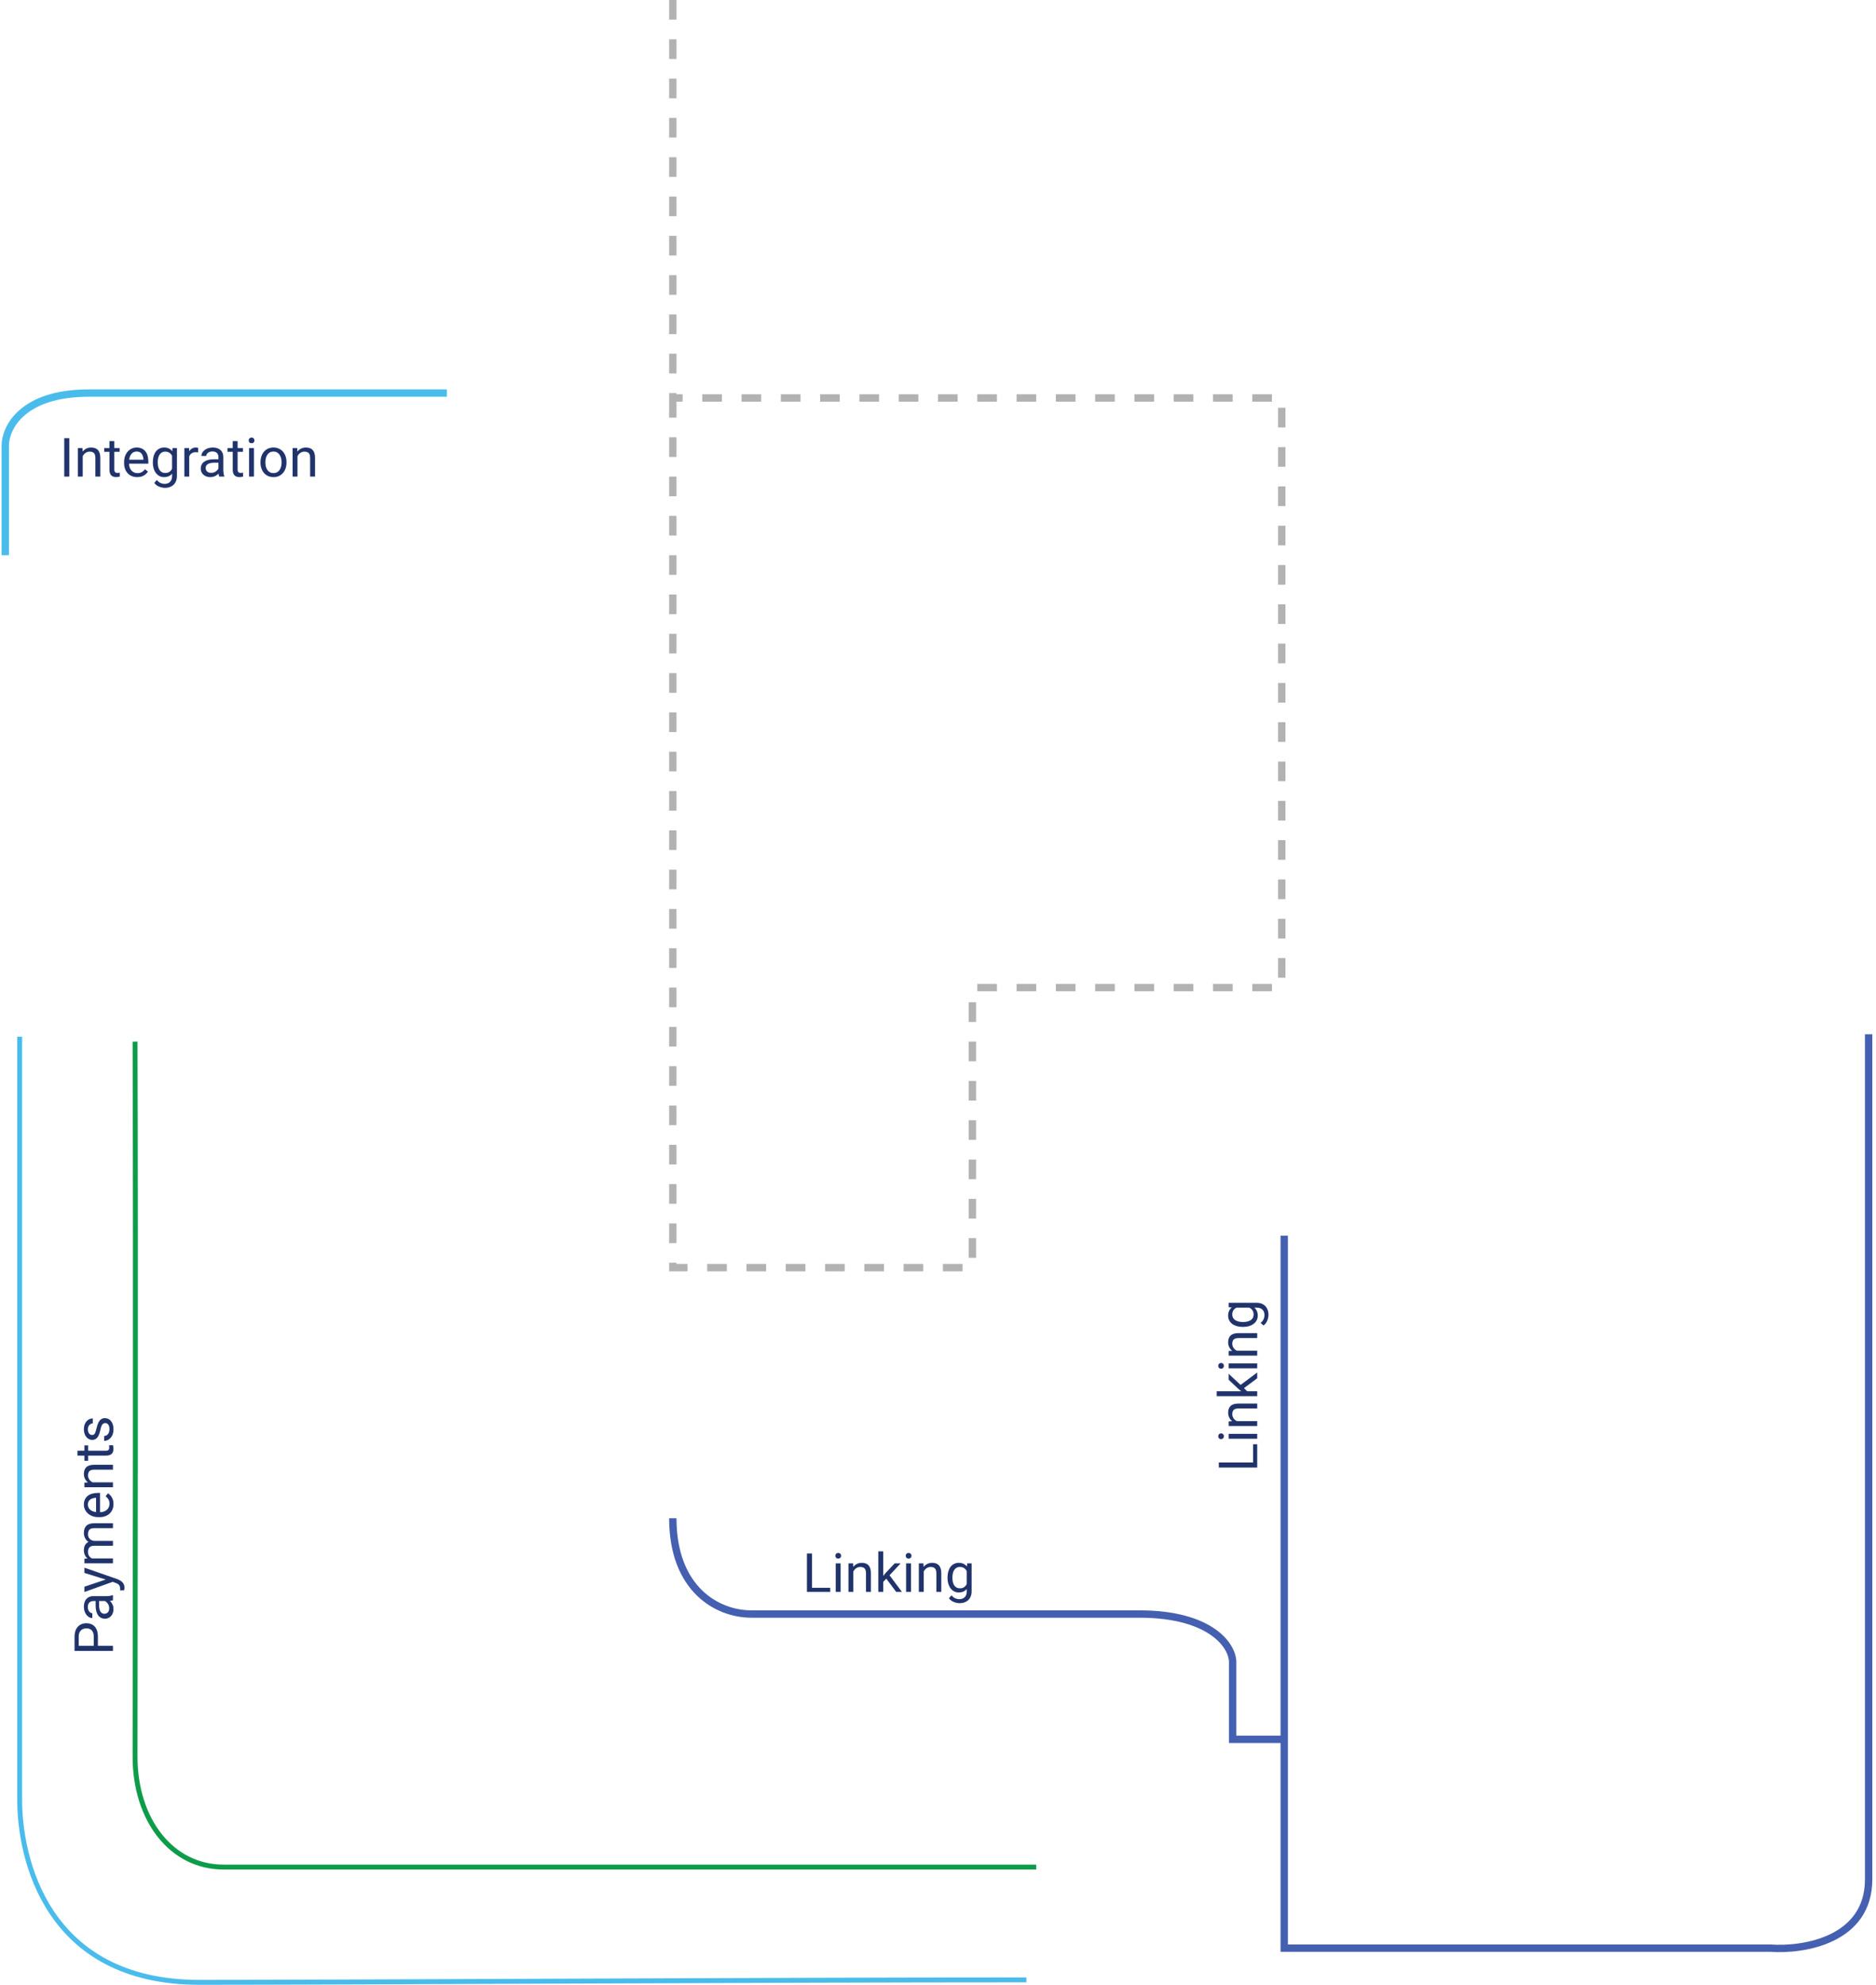 <svg width="382" height="404" viewBox="0 0 382 404" fill="none" xmlns="http://www.w3.org/2000/svg">
<path d="M137 309C137 323.4 146 328.5 153 328.5C176.129 328.5 217.329 328.5 232 328.5C246.671 328.5 251.159 335.071 250.994 338.5V345V354H261.5M261.5 354V251.5M261.5 354V396.5H360.5C367.167 397 380.5 394.9 380.5 382.5C380.5 370.1 380.5 262.667 380.5 210.5" stroke="#4560B0" stroke-width="1.5"/>
<path d="M90.998 80C72.365 80 31.697 80 18.087 80C4.477 80 1.074 87.127 1.074 90.69V113" stroke="#4ABCEB" stroke-width="1.5"/>
<path d="M137 0V81M137 81V213V258H198V201H261V155V81H137Z" stroke="#B2B2B2" stroke-width="1.5" stroke-dasharray="4 4"/>
<path d="M19.933 333.12L19.933 335.209L19.09 335.209L19.09 333.12C19.09 332.715 19.025 332.387 18.896 332.137C18.768 331.886 18.588 331.703 18.359 331.589C18.13 331.471 17.869 331.412 17.575 331.412C17.307 331.412 17.054 331.471 16.818 331.589C16.581 331.703 16.392 331.886 16.248 332.137C16.102 332.387 16.028 332.715 16.028 333.12L16.028 334.967L23 334.967L23 336.004L15.18 336.004L15.18 333.12C15.18 332.529 15.282 332.029 15.486 331.621C15.69 331.213 15.973 330.903 16.334 330.692C16.692 330.481 17.102 330.375 17.564 330.375C18.066 330.375 18.494 330.481 18.848 330.692C19.203 330.903 19.473 331.213 19.659 331.621C19.842 332.029 19.933 332.529 19.933 333.12ZM22.006 325.853L19.015 325.853C18.785 325.853 18.587 325.899 18.419 325.992C18.247 326.082 18.114 326.218 18.021 326.4C17.928 326.583 17.881 326.809 17.881 327.077C17.881 327.328 17.924 327.548 18.01 327.738C18.096 327.924 18.209 328.071 18.349 328.178C18.488 328.282 18.639 328.334 18.8 328.334L18.8 329.328C18.592 329.328 18.386 329.274 18.182 329.167C17.978 329.059 17.794 328.905 17.629 328.705C17.461 328.5 17.328 328.257 17.231 327.974C17.131 327.688 17.081 327.369 17.081 327.018C17.081 326.596 17.153 326.223 17.296 325.901C17.439 325.575 17.656 325.321 17.946 325.138C18.232 324.952 18.592 324.859 19.025 324.859L21.732 324.859C21.926 324.859 22.132 324.843 22.35 324.811C22.569 324.775 22.756 324.723 22.914 324.655L23 324.655L23 325.691C22.885 325.742 22.733 325.781 22.544 325.81C22.35 325.838 22.171 325.853 22.006 325.853ZM19.477 325.681L20.175 325.67L20.175 326.674C20.175 326.957 20.198 327.21 20.245 327.432C20.288 327.654 20.354 327.84 20.443 327.99C20.533 328.141 20.646 328.255 20.782 328.334C20.914 328.413 21.07 328.452 21.249 328.452C21.432 328.452 21.598 328.411 21.748 328.329C21.899 328.246 22.019 328.123 22.108 327.958C22.194 327.79 22.237 327.584 22.237 327.34C22.237 327.036 22.173 326.767 22.044 326.535C21.915 326.302 21.758 326.118 21.571 325.981C21.385 325.842 21.204 325.767 21.029 325.756L21.507 325.332C21.657 325.357 21.824 325.425 22.006 325.536C22.189 325.647 22.364 325.795 22.533 325.981C22.697 326.164 22.835 326.382 22.946 326.637C23.054 326.887 23.107 327.17 23.107 327.485C23.107 327.879 23.03 328.225 22.877 328.522C22.723 328.816 22.517 329.045 22.259 329.209C21.997 329.371 21.706 329.451 21.383 329.451C21.072 329.451 20.798 329.39 20.561 329.269C20.322 329.147 20.123 328.971 19.965 328.742C19.804 328.513 19.683 328.237 19.6 327.915C19.518 327.593 19.477 327.233 19.477 326.835L19.477 325.681ZM22.398 321.749L17.189 320.132L17.189 319.069L23.897 321.4C24.04 321.454 24.194 321.525 24.359 321.615C24.527 321.701 24.686 321.812 24.837 321.948C24.987 322.084 25.109 322.249 25.202 322.442C25.299 322.632 25.347 322.859 25.347 323.124C25.347 323.203 25.336 323.303 25.315 323.425C25.294 323.547 25.276 323.632 25.261 323.683L24.456 323.688C24.459 323.659 24.463 323.615 24.466 323.554C24.474 323.489 24.477 323.444 24.477 323.419C24.477 323.194 24.447 323.002 24.386 322.845C24.328 322.687 24.23 322.555 24.09 322.447C23.954 322.336 23.766 322.241 23.526 322.163L22.398 321.749ZM17.189 322.936L21.7 321.427L22.748 321.169L23.113 321.883L17.189 324.021L17.189 322.936ZM18.343 317.184L23 317.184L23 318.183L17.189 318.183L17.189 317.237L18.343 317.184ZM19.874 317.388L19.858 317.85C19.46 317.846 19.093 317.794 18.757 317.694C18.417 317.594 18.121 317.445 17.871 317.248C17.62 317.051 17.427 316.806 17.291 316.512C17.151 316.219 17.081 315.878 17.081 315.492C17.081 315.22 17.12 314.969 17.199 314.74C17.274 314.511 17.394 314.312 17.559 314.144C17.724 313.975 17.935 313.845 18.193 313.751C18.451 313.658 18.762 313.612 19.127 313.612L23 313.612L23 314.605L19.176 314.605C18.871 314.605 18.628 314.657 18.445 314.761C18.263 314.861 18.13 315.005 18.048 315.191C17.962 315.377 17.919 315.596 17.919 315.846C17.919 316.14 17.971 316.385 18.075 316.582C18.178 316.779 18.322 316.937 18.504 317.055C18.687 317.173 18.896 317.259 19.133 317.312C19.366 317.363 19.613 317.388 19.874 317.388ZM19.326 313.623L19.53 314.289C19.212 314.285 18.905 314.233 18.612 314.133C18.318 314.029 18.057 313.88 17.828 313.687C17.599 313.49 17.418 313.248 17.285 312.962C17.149 312.675 17.081 312.348 17.081 311.979C17.081 311.667 17.122 311.392 17.205 311.152C17.287 310.908 17.414 310.704 17.586 310.54C17.754 310.371 17.971 310.244 18.236 310.158C18.501 310.072 18.816 310.029 19.181 310.029L23 310.029L23 311.028L19.17 311.028C18.845 311.028 18.592 311.08 18.413 311.184C18.23 311.284 18.103 311.428 18.032 311.614C17.956 311.796 17.919 312.015 17.919 312.269C17.919 312.487 17.956 312.681 18.032 312.849C18.107 313.017 18.211 313.159 18.343 313.273C18.472 313.388 18.621 313.476 18.789 313.537C18.957 313.594 19.136 313.623 19.326 313.623ZM23.107 306.114C23.107 306.518 23.039 306.885 22.903 307.215C22.764 307.541 22.569 307.822 22.318 308.058C22.067 308.291 21.77 308.47 21.426 308.595C21.082 308.721 20.706 308.783 20.298 308.783L20.073 308.783C19.6 308.783 19.179 308.713 18.811 308.574C18.438 308.434 18.123 308.244 17.865 308.004C17.607 307.764 17.412 307.492 17.28 307.188C17.147 306.884 17.081 306.569 17.081 306.243C17.081 305.827 17.153 305.469 17.296 305.168C17.439 304.864 17.64 304.615 17.898 304.422C18.152 304.229 18.453 304.085 18.8 303.992C19.144 303.899 19.52 303.853 19.928 303.853L20.373 303.853L20.373 308.192L19.562 308.192L19.562 304.846L19.487 304.846C19.23 304.861 18.979 304.914 18.735 305.007C18.492 305.097 18.291 305.24 18.134 305.437C17.976 305.634 17.898 305.903 17.898 306.243C17.898 306.468 17.946 306.676 18.043 306.866C18.136 307.056 18.275 307.218 18.461 307.354C18.648 307.491 18.875 307.596 19.144 307.671C19.412 307.747 19.722 307.784 20.073 307.784L20.298 307.784C20.574 307.784 20.834 307.747 21.077 307.671C21.317 307.593 21.528 307.48 21.711 307.333C21.894 307.183 22.037 307.002 22.141 306.791C22.244 306.576 22.296 306.332 22.296 306.06C22.296 305.709 22.225 305.412 22.081 305.168C21.938 304.925 21.747 304.712 21.507 304.529L21.985 303.928C22.175 304.053 22.355 304.212 22.527 304.406C22.699 304.599 22.839 304.837 22.946 305.12C23.054 305.399 23.107 305.731 23.107 306.114ZM18.429 301.699L23 301.699L23 302.692L17.189 302.692L17.189 301.752L18.429 301.699ZM19.874 301.935L19.858 302.349C19.46 302.345 19.093 302.286 18.757 302.171C18.417 302.057 18.121 301.896 17.871 301.688C17.62 301.48 17.427 301.233 17.291 300.947C17.151 300.657 17.081 300.336 17.081 299.985C17.081 299.699 17.12 299.441 17.199 299.212C17.274 298.983 17.396 298.788 17.564 298.626C17.733 298.462 17.951 298.336 18.22 298.25C18.485 298.165 18.809 298.122 19.192 298.122L23 298.122L23 299.121L19.181 299.121C18.877 299.121 18.633 299.165 18.451 299.255C18.265 299.344 18.13 299.475 18.048 299.647C17.962 299.819 17.919 300.03 17.919 300.281C17.919 300.528 17.971 300.753 18.075 300.958C18.178 301.158 18.322 301.332 18.504 301.479C18.687 301.622 18.896 301.735 19.133 301.817C19.366 301.896 19.613 301.935 19.874 301.935ZM17.189 294.179L17.951 294.179L17.951 297.321L17.189 297.321L17.189 294.179ZM15.776 296.258L15.776 295.264L21.561 295.264C21.758 295.264 21.906 295.234 22.006 295.173C22.107 295.112 22.173 295.033 22.205 294.937C22.237 294.84 22.253 294.736 22.253 294.625C22.253 294.543 22.246 294.457 22.232 294.367C22.214 294.274 22.2 294.204 22.189 294.158L23 294.152C23.025 294.231 23.048 294.335 23.07 294.464C23.095 294.589 23.107 294.741 23.107 294.92C23.107 295.164 23.059 295.388 22.962 295.592C22.866 295.796 22.705 295.959 22.479 296.081C22.25 296.199 21.942 296.258 21.555 296.258L15.776 296.258ZM21.459 289.63C21.315 289.63 21.183 289.662 21.061 289.727C20.936 289.787 20.823 289.915 20.723 290.108C20.619 290.298 20.529 290.584 20.454 290.967C20.386 291.29 20.305 291.581 20.212 291.843C20.119 292.101 20.006 292.321 19.874 292.503C19.741 292.682 19.586 292.82 19.407 292.917C19.228 293.014 19.018 293.062 18.778 293.062C18.549 293.062 18.332 293.012 18.128 292.912C17.924 292.808 17.744 292.663 17.586 292.477C17.428 292.287 17.305 292.059 17.215 291.794C17.126 291.529 17.081 291.234 17.081 290.908C17.081 290.443 17.163 290.045 17.328 289.716C17.493 289.386 17.713 289.134 17.989 288.958C18.261 288.783 18.564 288.695 18.896 288.695L18.896 289.689C18.735 289.689 18.58 289.737 18.429 289.834C18.275 289.927 18.148 290.065 18.048 290.248C17.948 290.427 17.898 290.647 17.898 290.908C17.898 291.184 17.94 291.408 18.026 291.58C18.109 291.748 18.214 291.871 18.343 291.95C18.472 292.025 18.608 292.063 18.752 292.063C18.859 292.063 18.956 292.045 19.041 292.009C19.124 291.97 19.201 291.902 19.273 291.805C19.34 291.708 19.405 291.572 19.466 291.397C19.527 291.222 19.588 290.998 19.648 290.726C19.756 290.249 19.885 289.857 20.035 289.549C20.186 289.241 20.37 289.012 20.588 288.862C20.807 288.711 21.072 288.636 21.383 288.636C21.637 288.636 21.87 288.69 22.081 288.797C22.293 288.901 22.475 289.053 22.629 289.254C22.78 289.451 22.898 289.687 22.984 289.963C23.066 290.235 23.107 290.541 23.107 290.881C23.107 291.393 23.016 291.827 22.834 292.181C22.651 292.536 22.415 292.804 22.125 292.987C21.834 293.169 21.528 293.261 21.206 293.261L21.206 292.262C21.478 292.247 21.695 292.169 21.856 292.025C22.014 291.882 22.126 291.707 22.194 291.499C22.259 291.291 22.291 291.085 22.291 290.881C22.291 290.609 22.255 290.382 22.184 290.199C22.112 290.013 22.014 289.872 21.888 289.775C21.763 289.678 21.62 289.63 21.459 289.63Z" fill="#20336B"/>
<path d="M169.055 323.157V324H165.145V323.157H169.055ZM165.349 316.18V324H164.312V316.18H165.349ZM171.171 318.188V324H170.172V318.188H171.171ZM170.097 316.647C170.097 316.486 170.145 316.35 170.242 316.239C170.342 316.128 170.489 316.072 170.682 316.072C170.872 316.072 171.017 316.128 171.117 316.239C171.221 316.35 171.273 316.486 171.273 316.647C171.273 316.801 171.221 316.933 171.117 317.044C171.017 317.152 170.872 317.206 170.682 317.206C170.489 317.206 170.342 317.152 170.242 317.044C170.145 316.933 170.097 316.801 170.097 316.647ZM173.76 319.429V324H172.766V318.188H173.706L173.76 319.429ZM173.523 320.874L173.11 320.858C173.113 320.46 173.173 320.093 173.287 319.757C173.402 319.417 173.563 319.121 173.771 318.871C173.978 318.62 174.225 318.427 174.512 318.291C174.802 318.151 175.122 318.081 175.473 318.081C175.76 318.081 176.017 318.12 176.247 318.199C176.476 318.274 176.671 318.396 176.832 318.564C176.997 318.733 177.122 318.951 177.208 319.22C177.294 319.485 177.337 319.809 177.337 320.192V324H176.338V320.181C176.338 319.877 176.293 319.633 176.204 319.451C176.114 319.264 175.983 319.13 175.812 319.048C175.64 318.962 175.428 318.919 175.178 318.919C174.931 318.919 174.705 318.971 174.501 319.075C174.3 319.179 174.127 319.322 173.98 319.504C173.837 319.687 173.724 319.896 173.642 320.133C173.563 320.366 173.523 320.613 173.523 320.874ZM179.845 315.75V324H178.846V315.75H179.845ZM183.396 318.188L180.86 320.901L179.442 322.373L179.362 321.314L180.377 320.101L182.182 318.188H183.396ZM182.488 324L180.415 321.229L180.93 320.342L183.659 324H182.488ZM185.501 318.188V324H184.502V318.188H185.501ZM184.427 316.647C184.427 316.486 184.475 316.35 184.572 316.239C184.672 316.128 184.819 316.072 185.012 316.072C185.202 316.072 185.347 316.128 185.447 316.239C185.551 316.35 185.603 316.486 185.603 316.647C185.603 316.801 185.551 316.933 185.447 317.044C185.347 317.152 185.202 317.206 185.012 317.206C184.819 317.206 184.672 317.152 184.572 317.044C184.475 316.933 184.427 316.801 184.427 316.647ZM188.09 319.429V324H187.096V318.188H188.036L188.09 319.429ZM187.854 320.874L187.44 320.858C187.444 320.46 187.503 320.093 187.617 319.757C187.732 319.417 187.893 319.121 188.101 318.871C188.308 318.62 188.555 318.427 188.842 318.291C189.132 318.151 189.452 318.081 189.803 318.081C190.09 318.081 190.347 318.12 190.577 318.199C190.806 318.274 191.001 318.396 191.162 318.564C191.327 318.733 191.452 318.951 191.538 319.22C191.624 319.485 191.667 319.809 191.667 320.192V324H190.668V320.181C190.668 319.877 190.623 319.633 190.534 319.451C190.444 319.264 190.313 319.13 190.142 319.048C189.97 318.962 189.758 318.919 189.508 318.919C189.261 318.919 189.035 318.971 188.831 319.075C188.631 319.179 188.457 319.322 188.31 319.504C188.167 319.687 188.054 319.896 187.972 320.133C187.893 320.366 187.854 320.613 187.854 320.874ZM196.941 318.188H197.844V323.876C197.844 324.389 197.74 324.825 197.532 325.187C197.325 325.549 197.035 325.823 196.662 326.009C196.293 326.199 195.867 326.293 195.384 326.293C195.183 326.293 194.947 326.261 194.675 326.197C194.406 326.136 194.141 326.03 193.88 325.88C193.622 325.733 193.405 325.534 193.23 325.284L193.751 324.693C193.994 324.986 194.249 325.191 194.514 325.305C194.782 325.42 195.047 325.477 195.309 325.477C195.624 325.477 195.896 325.418 196.125 325.3C196.354 325.182 196.531 325.006 196.657 324.773C196.786 324.544 196.85 324.261 196.85 323.925V319.467L196.941 318.188ZM192.94 321.159V321.046C192.94 320.602 192.992 320.199 193.096 319.837C193.203 319.472 193.355 319.159 193.552 318.897C193.753 318.636 193.994 318.436 194.277 318.296C194.56 318.153 194.879 318.081 195.233 318.081C195.599 318.081 195.917 318.146 196.189 318.274C196.465 318.4 196.698 318.584 196.888 318.828C197.081 319.068 197.233 319.358 197.344 319.698C197.455 320.038 197.532 320.423 197.575 320.853V321.347C197.536 321.773 197.459 322.156 197.344 322.496C197.233 322.836 197.081 323.126 196.888 323.366C196.698 323.606 196.465 323.791 196.189 323.919C195.914 324.045 195.591 324.107 195.223 324.107C194.875 324.107 194.56 324.034 194.277 323.887C193.998 323.74 193.758 323.535 193.558 323.27C193.357 323.005 193.203 322.693 193.096 322.335C192.992 321.973 192.94 321.581 192.94 321.159ZM193.934 321.046V321.159C193.934 321.449 193.962 321.721 194.02 321.975C194.08 322.229 194.172 322.453 194.293 322.646C194.419 322.84 194.578 322.992 194.771 323.103C194.965 323.21 195.196 323.264 195.464 323.264C195.794 323.264 196.066 323.194 196.281 323.055C196.496 322.915 196.666 322.731 196.791 322.501C196.92 322.272 197.02 322.023 197.092 321.755V320.46C197.052 320.264 196.992 320.074 196.909 319.891C196.83 319.705 196.727 319.54 196.598 319.397C196.472 319.25 196.317 319.134 196.13 319.048C195.944 318.962 195.726 318.919 195.475 318.919C195.203 318.919 194.968 318.976 194.771 319.091C194.578 319.202 194.419 319.356 194.293 319.553C194.172 319.746 194.08 319.972 194.02 320.229C193.962 320.484 193.934 320.756 193.934 321.046Z" fill="#20336B"/>
<path d="M14.115 89.18L14.115 97H13.079L13.079 89.18H14.115ZM16.844 92.429V97H15.85V91.189H16.79L16.844 92.429ZM16.607 93.874L16.194 93.858C16.197 93.46 16.256 93.093 16.371 92.757C16.486 92.417 16.647 92.121 16.855 91.871C17.062 91.62 17.309 91.427 17.596 91.29C17.886 91.151 18.206 91.081 18.557 91.081C18.844 91.081 19.101 91.12 19.331 91.199C19.56 91.274 19.755 91.396 19.916 91.564C20.081 91.733 20.206 91.951 20.292 92.22C20.378 92.485 20.421 92.809 20.421 93.192V97H19.422V93.181C19.422 92.877 19.377 92.633 19.288 92.451C19.198 92.264 19.067 92.13 18.895 92.048C18.724 91.962 18.512 91.919 18.262 91.919C18.015 91.919 17.789 91.971 17.585 92.075C17.384 92.178 17.211 92.322 17.064 92.504C16.921 92.687 16.808 92.897 16.726 93.133C16.647 93.366 16.607 93.613 16.607 93.874ZM24.363 91.189V91.951H21.221V91.189H24.363ZM22.285 89.776H23.278V95.561C23.278 95.757 23.309 95.906 23.37 96.006C23.43 96.107 23.509 96.173 23.606 96.205C23.703 96.237 23.806 96.253 23.918 96.253C24 96.253 24.086 96.246 24.175 96.232C24.268 96.214 24.338 96.2 24.385 96.189L24.39 97C24.311 97.025 24.207 97.048 24.079 97.07C23.953 97.095 23.801 97.107 23.622 97.107C23.379 97.107 23.155 97.059 22.951 96.962C22.747 96.866 22.584 96.705 22.462 96.479C22.344 96.25 22.285 95.942 22.285 95.555V89.776ZM27.94 97.107C27.536 97.107 27.169 97.039 26.839 96.903C26.514 96.764 26.232 96.569 25.996 96.318C25.763 96.067 25.584 95.77 25.459 95.426C25.334 95.082 25.271 94.707 25.271 94.298V94.073C25.271 93.6 25.341 93.179 25.48 92.811C25.62 92.438 25.81 92.123 26.05 91.865C26.29 91.607 26.562 91.412 26.866 91.28C27.171 91.147 27.486 91.081 27.811 91.081C28.227 91.081 28.585 91.153 28.886 91.296C29.19 91.439 29.439 91.64 29.632 91.897C29.826 92.152 29.969 92.453 30.062 92.8C30.155 93.144 30.202 93.519 30.202 93.928V94.374H25.862V93.562H29.208V93.487C29.194 93.23 29.14 92.979 29.047 92.735C28.957 92.492 28.814 92.291 28.617 92.134C28.42 91.976 28.152 91.897 27.811 91.897C27.586 91.897 27.378 91.946 27.189 92.043C26.999 92.136 26.836 92.275 26.7 92.461C26.564 92.648 26.458 92.875 26.383 93.144C26.308 93.412 26.27 93.722 26.27 94.073V94.298C26.27 94.574 26.308 94.834 26.383 95.077C26.462 95.317 26.574 95.528 26.721 95.711C26.872 95.894 27.052 96.037 27.264 96.141C27.479 96.245 27.722 96.296 27.994 96.296C28.345 96.296 28.642 96.225 28.886 96.082C29.129 95.938 29.342 95.747 29.525 95.507L30.127 95.985C30.001 96.175 29.842 96.356 29.648 96.527C29.455 96.699 29.217 96.839 28.934 96.946C28.655 97.054 28.324 97.107 27.94 97.107ZM35.127 91.189H36.029V96.876C36.029 97.388 35.925 97.825 35.718 98.187C35.51 98.549 35.22 98.823 34.848 99.009C34.479 99.199 34.053 99.293 33.569 99.293C33.369 99.293 33.133 99.261 32.86 99.197C32.592 99.136 32.327 99.03 32.065 98.88C31.808 98.733 31.591 98.534 31.416 98.284L31.936 97.693C32.18 97.987 32.434 98.191 32.699 98.305C32.968 98.42 33.233 98.477 33.494 98.477C33.809 98.477 34.081 98.418 34.31 98.3C34.54 98.182 34.717 98.006 34.842 97.773C34.971 97.544 35.036 97.261 35.036 96.925V92.467L35.127 91.189ZM31.125 94.159V94.046C31.125 93.602 31.177 93.199 31.281 92.837C31.389 92.472 31.541 92.159 31.738 91.897C31.938 91.636 32.18 91.436 32.463 91.296C32.746 91.153 33.065 91.081 33.419 91.081C33.784 91.081 34.103 91.145 34.375 91.274C34.651 91.4 34.883 91.584 35.073 91.828C35.267 92.067 35.419 92.358 35.53 92.698C35.641 93.038 35.718 93.423 35.761 93.853V94.347C35.721 94.773 35.644 95.156 35.53 95.496C35.419 95.836 35.267 96.126 35.073 96.366C34.883 96.606 34.651 96.79 34.375 96.919C34.099 97.045 33.777 97.107 33.408 97.107C33.061 97.107 32.746 97.034 32.463 96.887C32.184 96.74 31.944 96.534 31.743 96.269C31.543 96.005 31.389 95.693 31.281 95.335C31.177 94.973 31.125 94.581 31.125 94.159ZM32.119 94.046V94.159C32.119 94.449 32.148 94.721 32.205 94.975C32.266 95.229 32.357 95.453 32.479 95.647C32.604 95.84 32.764 95.992 32.957 96.103C33.15 96.21 33.381 96.264 33.65 96.264C33.979 96.264 34.252 96.194 34.466 96.055C34.681 95.915 34.851 95.731 34.977 95.501C35.105 95.272 35.206 95.023 35.277 94.755V93.46C35.238 93.263 35.177 93.074 35.095 92.891C35.016 92.705 34.912 92.54 34.783 92.397C34.658 92.25 34.502 92.134 34.316 92.048C34.13 91.962 33.911 91.919 33.661 91.919C33.389 91.919 33.154 91.976 32.957 92.091C32.764 92.202 32.604 92.356 32.479 92.553C32.357 92.746 32.266 92.972 32.205 93.23C32.148 93.484 32.119 93.756 32.119 94.046ZM38.532 92.102V97H37.539V91.189H38.505L38.532 92.102ZM40.348 91.156L40.342 92.08C40.26 92.062 40.181 92.051 40.106 92.048C40.034 92.041 39.952 92.037 39.859 92.037C39.63 92.037 39.427 92.073 39.252 92.144C39.077 92.216 38.928 92.316 38.806 92.445C38.684 92.574 38.588 92.728 38.516 92.907C38.448 93.083 38.403 93.276 38.382 93.487L38.102 93.648C38.102 93.297 38.137 92.968 38.205 92.66C38.276 92.352 38.385 92.08 38.532 91.844C38.679 91.604 38.865 91.418 39.091 91.285C39.32 91.149 39.592 91.081 39.907 91.081C39.979 91.081 40.061 91.09 40.154 91.108C40.247 91.122 40.312 91.138 40.348 91.156ZM44.478 96.006V93.015C44.478 92.785 44.431 92.587 44.338 92.418C44.249 92.247 44.113 92.114 43.93 92.021C43.748 91.928 43.522 91.881 43.253 91.881C43.003 91.881 42.783 91.924 42.593 92.01C42.407 92.096 42.26 92.209 42.152 92.349C42.048 92.488 41.997 92.639 41.997 92.8H41.003C41.003 92.592 41.057 92.386 41.164 92.182C41.272 91.978 41.425 91.794 41.626 91.629C41.83 91.461 42.074 91.328 42.356 91.231C42.643 91.131 42.962 91.081 43.312 91.081C43.735 91.081 44.107 91.153 44.43 91.296C44.755 91.439 45.01 91.656 45.192 91.946C45.379 92.232 45.472 92.592 45.472 93.025V95.732C45.472 95.926 45.488 96.132 45.52 96.35C45.556 96.569 45.608 96.757 45.676 96.914V97H44.639C44.589 96.885 44.55 96.733 44.521 96.543C44.492 96.35 44.478 96.171 44.478 96.006ZM44.65 93.477L44.661 94.175H43.656C43.373 94.175 43.121 94.198 42.899 94.245C42.677 94.288 42.491 94.354 42.34 94.443C42.19 94.533 42.075 94.646 41.997 94.782C41.918 94.914 41.878 95.07 41.878 95.249C41.878 95.432 41.92 95.598 42.002 95.749C42.084 95.899 42.208 96.019 42.373 96.108C42.541 96.194 42.747 96.237 42.99 96.237C43.295 96.237 43.563 96.173 43.796 96.044C44.029 95.915 44.213 95.757 44.349 95.571C44.489 95.385 44.564 95.204 44.575 95.029L44.999 95.507C44.974 95.657 44.906 95.824 44.795 96.006C44.684 96.189 44.535 96.364 44.349 96.533C44.166 96.697 43.948 96.835 43.694 96.946C43.443 97.054 43.16 97.107 42.845 97.107C42.451 97.107 42.106 97.03 41.809 96.876C41.515 96.722 41.286 96.517 41.121 96.259C40.96 95.997 40.879 95.706 40.879 95.383C40.879 95.072 40.94 94.798 41.062 94.561C41.184 94.322 41.359 94.123 41.588 93.965C41.818 93.804 42.093 93.683 42.416 93.6C42.738 93.518 43.098 93.477 43.495 93.477H44.65ZM49.468 91.189V91.951H46.326V91.189H49.468ZM47.389 89.776H48.383V95.561C48.383 95.757 48.413 95.906 48.474 96.006C48.535 96.107 48.614 96.173 48.71 96.205C48.807 96.237 48.911 96.253 49.022 96.253C49.104 96.253 49.19 96.246 49.28 96.232C49.373 96.214 49.443 96.2 49.489 96.189L49.495 97C49.416 97.025 49.312 97.048 49.183 97.07C49.058 97.095 48.906 97.107 48.727 97.107C48.483 97.107 48.259 97.059 48.055 96.962C47.851 96.866 47.688 96.705 47.566 96.479C47.448 96.25 47.389 95.942 47.389 95.555V89.776ZM51.713 91.189V97H50.714V91.189H51.713ZM50.639 89.647C50.639 89.486 50.687 89.35 50.784 89.239C50.884 89.128 51.031 89.072 51.224 89.072C51.414 89.072 51.559 89.128 51.659 89.239C51.763 89.35 51.815 89.486 51.815 89.647C51.815 89.801 51.763 89.933 51.659 90.044C51.559 90.152 51.414 90.206 51.224 90.206C51.031 90.206 50.884 90.152 50.784 90.044C50.687 89.933 50.639 89.801 50.639 89.647ZM53.045 94.159V94.035C53.045 93.616 53.106 93.228 53.227 92.87C53.349 92.508 53.525 92.195 53.754 91.93C53.983 91.661 54.261 91.454 54.586 91.307C54.912 91.156 55.278 91.081 55.682 91.081C56.09 91.081 56.457 91.156 56.783 91.307C57.113 91.454 57.392 91.661 57.621 91.93C57.854 92.195 58.031 92.508 58.153 92.87C58.275 93.228 58.335 93.616 58.335 94.035V94.159C58.335 94.578 58.275 94.966 58.153 95.324C58.031 95.682 57.854 95.996 57.621 96.264C57.392 96.529 57.114 96.737 56.789 96.887C56.466 97.034 56.101 97.107 55.693 97.107C55.285 97.107 54.918 97.034 54.592 96.887C54.266 96.737 53.987 96.529 53.754 96.264C53.525 95.996 53.349 95.682 53.227 95.324C53.106 94.966 53.045 94.578 53.045 94.159ZM54.039 94.035V94.159C54.039 94.449 54.073 94.723 54.141 94.981C54.209 95.235 54.311 95.46 54.447 95.657C54.586 95.854 54.76 96.01 54.968 96.124C55.175 96.236 55.417 96.291 55.693 96.291C55.965 96.291 56.203 96.236 56.407 96.124C56.615 96.01 56.787 95.854 56.923 95.657C57.059 95.46 57.161 95.235 57.229 94.981C57.301 94.723 57.336 94.449 57.336 94.159V94.035C57.336 93.749 57.301 93.478 57.229 93.224C57.161 92.966 57.057 92.739 56.917 92.542C56.781 92.341 56.609 92.184 56.402 92.069C56.198 91.955 55.958 91.897 55.682 91.897C55.41 91.897 55.17 91.955 54.962 92.069C54.758 92.184 54.586 92.341 54.447 92.542C54.311 92.739 54.209 92.966 54.141 93.224C54.073 93.478 54.039 93.749 54.039 94.035ZM60.575 92.429V97H59.581V91.189H60.522L60.575 92.429ZM60.339 93.874L59.925 93.858C59.929 93.46 59.988 93.093 60.102 92.757C60.217 92.417 60.378 92.121 60.586 91.871C60.794 91.62 61.041 91.427 61.327 91.29C61.617 91.151 61.938 91.081 62.289 91.081C62.575 91.081 62.833 91.12 63.062 91.199C63.291 91.274 63.486 91.396 63.648 91.564C63.812 91.733 63.938 91.951 64.023 92.22C64.109 92.485 64.152 92.809 64.152 93.192V97H63.153V93.181C63.153 92.877 63.109 92.633 63.019 92.451C62.929 92.264 62.799 92.13 62.627 92.048C62.455 91.962 62.244 91.919 61.993 91.919C61.746 91.919 61.52 91.971 61.316 92.075C61.116 92.178 60.942 92.322 60.795 92.504C60.652 92.687 60.539 92.897 60.457 93.133C60.378 93.366 60.339 93.613 60.339 93.874Z" fill="#20336B"/>
<path d="M255.157 293.945L256 293.945L256 297.855L255.157 297.855L255.157 293.945ZM248.18 297.651L256 297.651L256 298.688L248.18 298.688L248.18 297.651ZM250.188 291.829L256 291.829L256 292.828L250.188 292.828L250.188 291.829ZM248.647 292.903C248.486 292.903 248.35 292.855 248.239 292.758C248.128 292.658 248.072 292.511 248.072 292.318C248.072 292.128 248.128 291.983 248.239 291.883C248.35 291.779 248.486 291.727 248.647 291.727C248.801 291.727 248.933 291.779 249.044 291.883C249.152 291.983 249.206 292.128 249.206 292.318C249.206 292.511 249.152 292.658 249.044 292.758C248.933 292.855 248.801 292.903 248.647 292.903ZM251.429 289.24L256 289.24L256 290.234L250.188 290.234L250.188 289.294L251.429 289.24ZM252.874 289.477L252.858 289.89C252.46 289.887 252.093 289.827 251.757 289.713C251.417 289.598 251.121 289.437 250.871 289.229C250.62 289.022 250.427 288.775 250.291 288.488C250.151 288.198 250.081 287.878 250.081 287.527C250.081 287.24 250.12 286.983 250.199 286.753C250.274 286.524 250.396 286.329 250.564 286.168C250.733 286.003 250.951 285.878 251.22 285.792C251.485 285.706 251.809 285.663 252.192 285.663L256 285.663L256 286.662L252.181 286.662C251.877 286.662 251.633 286.707 251.451 286.796C251.264 286.886 251.13 287.017 251.048 287.188C250.962 287.36 250.919 287.572 250.919 287.822C250.919 288.069 250.971 288.295 251.075 288.499C251.179 288.7 251.322 288.873 251.504 289.02C251.687 289.163 251.896 289.276 252.133 289.358C252.366 289.437 252.613 289.477 252.874 289.477ZM247.75 283.155L256 283.155L256 284.154L247.75 284.154L247.75 283.155ZM250.188 279.604L252.901 282.14L254.373 283.558L253.314 283.638L252.101 282.623L250.188 280.818L250.188 279.604ZM256 280.512L253.229 282.585L252.342 282.07L256 279.341L256 280.512ZM250.188 277.499L256 277.499L256 278.498L250.188 278.498L250.188 277.499ZM248.647 278.573C248.486 278.573 248.35 278.525 248.239 278.428C248.128 278.328 248.072 278.181 248.072 277.988C248.072 277.798 248.128 277.653 248.239 277.553C248.35 277.449 248.486 277.397 248.647 277.397C248.801 277.397 248.933 277.449 249.044 277.553C249.152 277.653 249.206 277.798 249.206 277.988C249.206 278.181 249.152 278.328 249.044 278.428C248.933 278.525 248.801 278.573 248.647 278.573ZM251.429 274.91L256 274.91L256 275.904L250.188 275.904L250.188 274.964L251.429 274.91ZM252.874 275.146L252.858 275.56C252.46 275.556 252.093 275.497 251.757 275.383C251.417 275.268 251.121 275.107 250.871 274.899C250.62 274.692 250.427 274.445 250.291 274.158C250.151 273.868 250.081 273.548 250.081 273.197C250.081 272.91 250.12 272.653 250.199 272.423C250.274 272.194 250.396 271.999 250.564 271.838C250.733 271.673 250.951 271.548 251.22 271.462C251.485 271.376 251.809 271.333 252.192 271.333L256 271.333L256 272.332L252.181 272.332C251.877 272.332 251.633 272.377 251.451 272.466C251.264 272.556 251.13 272.687 251.048 272.858C250.962 273.03 250.919 273.242 250.919 273.492C250.919 273.739 250.971 273.965 251.075 274.169C251.179 274.369 251.322 274.543 251.504 274.69C251.687 274.833 251.896 274.946 252.133 275.028C252.366 275.107 252.613 275.146 252.874 275.146ZM250.188 266.059L250.188 265.156L255.876 265.156C256.389 265.156 256.825 265.26 257.187 265.468C257.549 265.675 257.823 265.965 258.009 266.338C258.199 266.707 258.293 267.133 258.293 267.616C258.293 267.817 258.261 268.053 258.197 268.325C258.136 268.594 258.03 268.859 257.88 269.12C257.733 269.378 257.534 269.595 257.284 269.77L256.693 269.249C256.986 269.006 257.191 268.751 257.305 268.486C257.42 268.218 257.477 267.953 257.477 267.691C257.477 267.376 257.418 267.104 257.3 266.875C257.182 266.646 257.006 266.469 256.773 266.343C256.544 266.214 256.261 266.15 255.925 266.15L251.467 266.15L250.188 266.059ZM253.159 270.06L253.046 270.06C252.602 270.06 252.199 270.008 251.837 269.904C251.472 269.797 251.159 269.645 250.897 269.448C250.636 269.247 250.436 269.006 250.296 268.723C250.153 268.44 250.081 268.121 250.081 267.767C250.081 267.401 250.146 267.083 250.274 266.811C250.4 266.535 250.584 266.302 250.828 266.112C251.068 265.919 251.358 265.767 251.698 265.656C252.038 265.545 252.423 265.468 252.853 265.425L253.347 265.425C253.773 265.464 254.156 265.541 254.496 265.656C254.836 265.767 255.126 265.919 255.366 266.112C255.606 266.302 255.791 266.535 255.919 266.811C256.045 267.086 256.107 267.409 256.107 267.777C256.107 268.125 256.034 268.44 255.887 268.723C255.74 269.002 255.535 269.242 255.27 269.442C255.005 269.643 254.693 269.797 254.335 269.904C253.973 270.008 253.581 270.06 253.159 270.06ZM253.046 269.066L253.159 269.066C253.449 269.066 253.721 269.038 253.975 268.98C254.229 268.92 254.453 268.828 254.646 268.707C254.84 268.581 254.992 268.422 255.103 268.229C255.21 268.035 255.264 267.804 255.264 267.536C255.264 267.206 255.194 266.934 255.055 266.719C254.915 266.504 254.731 266.334 254.501 266.209C254.272 266.08 254.023 265.98 253.755 265.908L252.46 265.908C252.264 265.948 252.074 266.008 251.891 266.091C251.705 266.17 251.54 266.273 251.397 266.402C251.25 266.528 251.134 266.683 251.048 266.87C250.962 267.056 250.919 267.274 250.919 267.525C250.919 267.797 250.976 268.032 251.091 268.229C251.202 268.422 251.356 268.581 251.553 268.707C251.746 268.828 251.972 268.92 252.229 268.98C252.484 269.038 252.756 269.066 253.046 269.066Z" fill="#20336B"/>
<path d="M211 380H45.5C35 380 27.5 370.5 27.5 357.5C27.5 345.893 27.667 256 27.5 212" stroke="#0E9C4A"/>
<path d="M4.004 211V365.678C3.836 378.274 9.518 403.465 40.595 403.465C70.167 403.465 155.536 402.962 209 402.962" stroke="#4ABCEB"/>
</svg>
